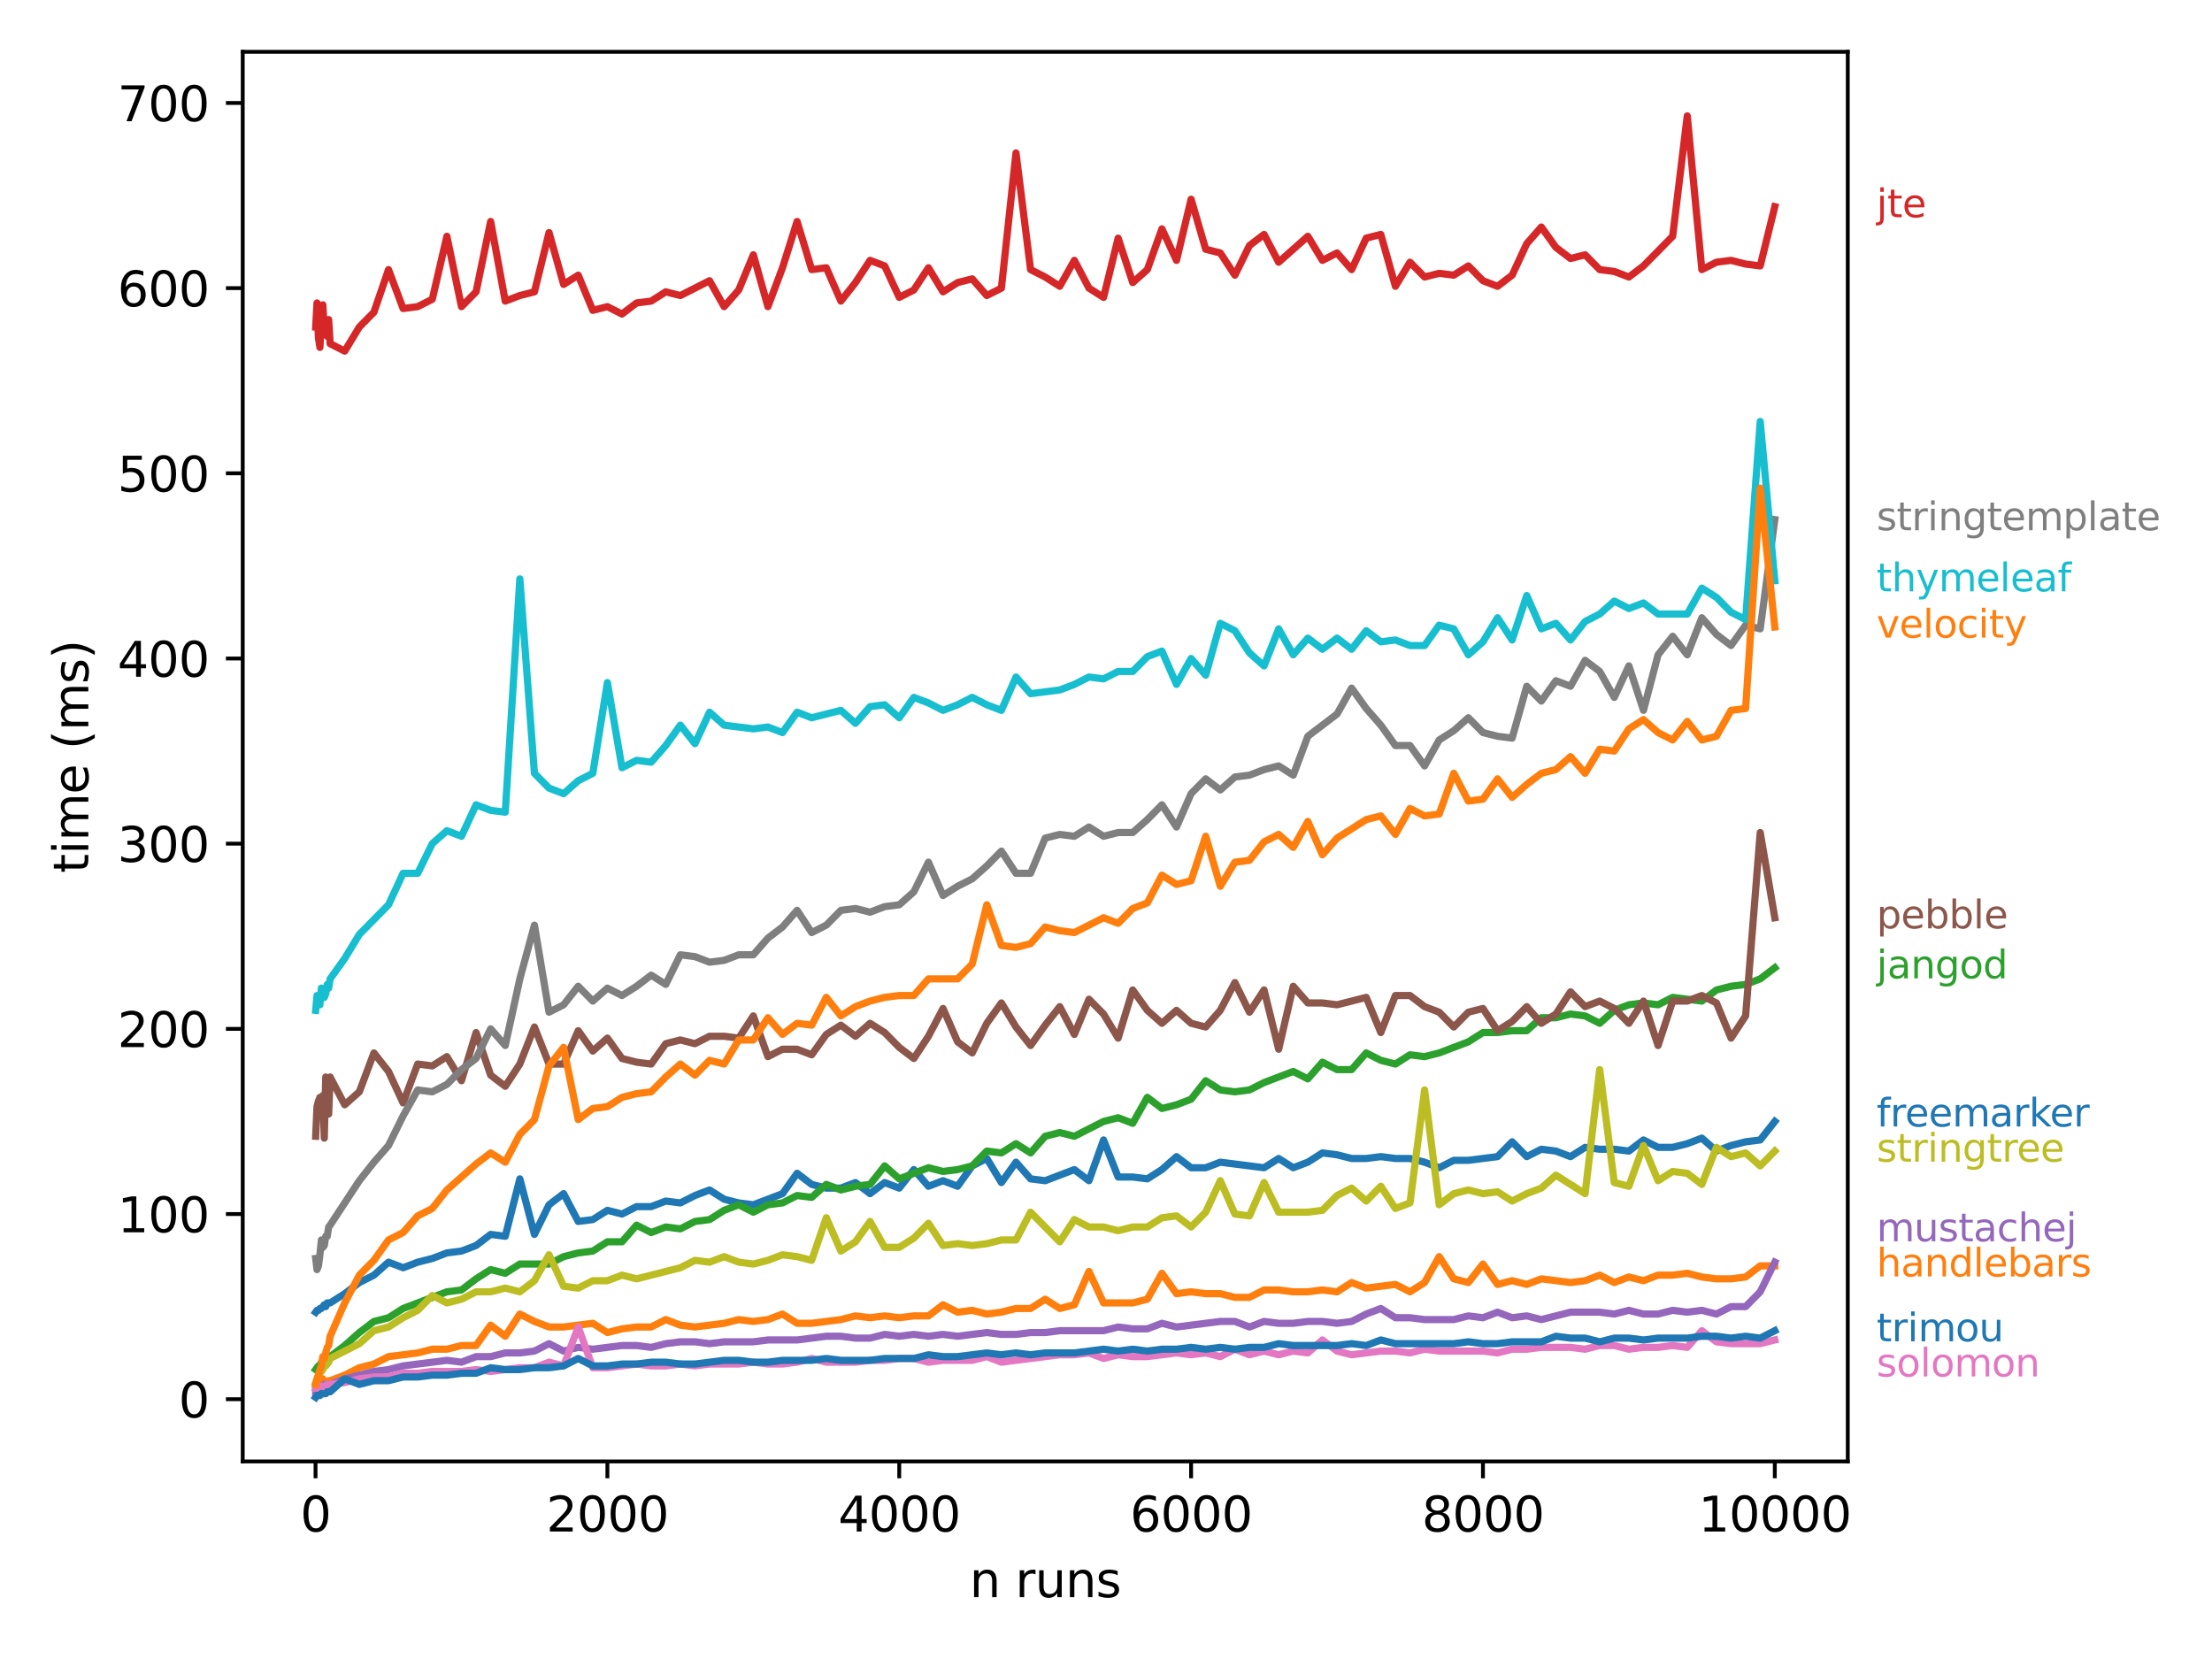 <?xml version="1.0" encoding="utf-8" standalone="no"?>
<!DOCTYPE svg PUBLIC "-//W3C//DTD SVG 1.1//EN"
  "http://www.w3.org/Graphics/SVG/1.1/DTD/svg11.dtd">
<svg xmlns:xlink="http://www.w3.org/1999/xlink" width="460.8pt" height="345.6pt" viewBox="0 0 460.8 345.6" xmlns="http://www.w3.org/2000/svg" version="1.1">
 <defs>
  <style type="text/css">*{stroke-linejoin: round; stroke-linecap: butt}</style>
 </defs>
 <g id="figure_1">
  <g id="patch_1">
   <path d="M 0 345.6 
L 460.8 345.6 
L 460.8 0 
L 0 0 
z
" style="fill: #ffffff"/>
  </g>
  <g id="axes_1">
   <g id="patch_2">
    <path d="M 50.566 304.444 
L 384.923 304.444 
L 384.923 10.8 
L 50.566 10.8 
z
" style="fill: #ffffff"/>
   </g>
   <g id="matplotlib.axis_1">
    <g id="xtick_1">
     <g id="line2d_1">
      <defs>
       <path id="m81aa9168d9" d="M 0 0 
L 0 3.5 
" style="stroke: #000000; stroke-width: 0.8"/>
      </defs>
      <g>
       <use xlink:href="#m81aa9168d9" x="65.733" y="304.444" style="stroke: #000000; stroke-width: 0.8"/>
      </g>
     </g>
     <g id="text_1">
      <!-- 0 -->
      <g transform="translate(62.552 319.042) scale(0.1 -0.1)">
       <defs>
        <path id="DejaVuSans-30" d="M 2034 4250 
Q 1547 4250 1301 3770 
Q 1056 3291 1056 2328 
Q 1056 1369 1301 889 
Q 1547 409 2034 409 
Q 2525 409 2770 889 
Q 3016 1369 3016 2328 
Q 3016 3291 2770 3770 
Q 2525 4250 2034 4250 
z
M 2034 4750 
Q 2819 4750 3233 4129 
Q 3647 3509 3647 2328 
Q 3647 1150 3233 529 
Q 2819 -91 2034 -91 
Q 1250 -91 836 529 
Q 422 1150 422 2328 
Q 422 3509 836 4129 
Q 1250 4750 2034 4750 
z
" transform="scale(0.016)"/>
       </defs>
       <use xlink:href="#DejaVuSans-30"/>
      </g>
     </g>
    </g>
    <g id="xtick_2">
     <g id="line2d_2">
      <g>
       <use xlink:href="#m81aa9168d9" x="126.532" y="304.444" style="stroke: #000000; stroke-width: 0.8"/>
      </g>
     </g>
     <g id="text_2">
      <!-- 2000 -->
      <g transform="translate(113.807 319.042) scale(0.1 -0.1)">
       <defs>
        <path id="DejaVuSans-32" d="M 1228 531 
L 3431 531 
L 3431 0 
L 469 0 
L 469 531 
Q 828 903 1448 1529 
Q 2069 2156 2228 2338 
Q 2531 2678 2651 2914 
Q 2772 3150 2772 3378 
Q 2772 3750 2511 3984 
Q 2250 4219 1831 4219 
Q 1534 4219 1204 4116 
Q 875 4013 500 3803 
L 500 4441 
Q 881 4594 1212 4672 
Q 1544 4750 1819 4750 
Q 2544 4750 2975 4387 
Q 3406 4025 3406 3419 
Q 3406 3131 3298 2873 
Q 3191 2616 2906 2266 
Q 2828 2175 2409 1742 
Q 1991 1309 1228 531 
z
" transform="scale(0.016)"/>
       </defs>
       <use xlink:href="#DejaVuSans-32"/>
       <use xlink:href="#DejaVuSans-30" transform="translate(63.623 0)"/>
       <use xlink:href="#DejaVuSans-30" transform="translate(127.246 0)"/>
       <use xlink:href="#DejaVuSans-30" transform="translate(190.869 0)"/>
      </g>
     </g>
    </g>
    <g id="xtick_3">
     <g id="line2d_3">
      <g>
       <use xlink:href="#m81aa9168d9" x="187.33" y="304.444" style="stroke: #000000; stroke-width: 0.8"/>
      </g>
     </g>
     <g id="text_3">
      <!-- 4000 -->
      <g transform="translate(174.605 319.042) scale(0.1 -0.1)">
       <defs>
        <path id="DejaVuSans-34" d="M 2419 4116 
L 825 1625 
L 2419 1625 
L 2419 4116 
z
M 2253 4666 
L 3047 4666 
L 3047 1625 
L 3713 1625 
L 3713 1100 
L 3047 1100 
L 3047 0 
L 2419 0 
L 2419 1100 
L 313 1100 
L 313 1709 
L 2253 4666 
z
" transform="scale(0.016)"/>
       </defs>
       <use xlink:href="#DejaVuSans-34"/>
       <use xlink:href="#DejaVuSans-30" transform="translate(63.623 0)"/>
       <use xlink:href="#DejaVuSans-30" transform="translate(127.246 0)"/>
       <use xlink:href="#DejaVuSans-30" transform="translate(190.869 0)"/>
      </g>
     </g>
    </g>
    <g id="xtick_4">
     <g id="line2d_4">
      <g>
       <use xlink:href="#m81aa9168d9" x="248.128" y="304.444" style="stroke: #000000; stroke-width: 0.8"/>
      </g>
     </g>
     <g id="text_4">
      <!-- 6000 -->
      <g transform="translate(235.403 319.042) scale(0.1 -0.1)">
       <defs>
        <path id="DejaVuSans-36" d="M 2113 2584 
Q 1688 2584 1439 2293 
Q 1191 2003 1191 1497 
Q 1191 994 1439 701 
Q 1688 409 2113 409 
Q 2538 409 2786 701 
Q 3034 994 3034 1497 
Q 3034 2003 2786 2293 
Q 2538 2584 2113 2584 
z
M 3366 4563 
L 3366 3988 
Q 3128 4100 2886 4159 
Q 2644 4219 2406 4219 
Q 1781 4219 1451 3797 
Q 1122 3375 1075 2522 
Q 1259 2794 1537 2939 
Q 1816 3084 2150 3084 
Q 2853 3084 3261 2657 
Q 3669 2231 3669 1497 
Q 3669 778 3244 343 
Q 2819 -91 2113 -91 
Q 1303 -91 875 529 
Q 447 1150 447 2328 
Q 447 3434 972 4092 
Q 1497 4750 2381 4750 
Q 2619 4750 2861 4703 
Q 3103 4656 3366 4563 
z
" transform="scale(0.016)"/>
       </defs>
       <use xlink:href="#DejaVuSans-36"/>
       <use xlink:href="#DejaVuSans-30" transform="translate(63.623 0)"/>
       <use xlink:href="#DejaVuSans-30" transform="translate(127.246 0)"/>
       <use xlink:href="#DejaVuSans-30" transform="translate(190.869 0)"/>
      </g>
     </g>
    </g>
    <g id="xtick_5">
     <g id="line2d_5">
      <g>
       <use xlink:href="#m81aa9168d9" x="308.926" y="304.444" style="stroke: #000000; stroke-width: 0.8"/>
      </g>
     </g>
     <g id="text_5">
      <!-- 8000 -->
      <g transform="translate(296.201 319.042) scale(0.1 -0.1)">
       <defs>
        <path id="DejaVuSans-38" d="M 2034 2216 
Q 1584 2216 1326 1975 
Q 1069 1734 1069 1313 
Q 1069 891 1326 650 
Q 1584 409 2034 409 
Q 2484 409 2743 651 
Q 3003 894 3003 1313 
Q 3003 1734 2745 1975 
Q 2488 2216 2034 2216 
z
M 1403 2484 
Q 997 2584 770 2862 
Q 544 3141 544 3541 
Q 544 4100 942 4425 
Q 1341 4750 2034 4750 
Q 2731 4750 3128 4425 
Q 3525 4100 3525 3541 
Q 3525 3141 3298 2862 
Q 3072 2584 2669 2484 
Q 3125 2378 3379 2068 
Q 3634 1759 3634 1313 
Q 3634 634 3220 271 
Q 2806 -91 2034 -91 
Q 1263 -91 848 271 
Q 434 634 434 1313 
Q 434 1759 690 2068 
Q 947 2378 1403 2484 
z
M 1172 3481 
Q 1172 3119 1398 2916 
Q 1625 2713 2034 2713 
Q 2441 2713 2670 2916 
Q 2900 3119 2900 3481 
Q 2900 3844 2670 4047 
Q 2441 4250 2034 4250 
Q 1625 4250 1398 4047 
Q 1172 3844 1172 3481 
z
" transform="scale(0.016)"/>
       </defs>
       <use xlink:href="#DejaVuSans-38"/>
       <use xlink:href="#DejaVuSans-30" transform="translate(63.623 0)"/>
       <use xlink:href="#DejaVuSans-30" transform="translate(127.246 0)"/>
       <use xlink:href="#DejaVuSans-30" transform="translate(190.869 0)"/>
      </g>
     </g>
    </g>
    <g id="xtick_6">
     <g id="line2d_6">
      <g>
       <use xlink:href="#m81aa9168d9" x="369.724" y="304.444" style="stroke: #000000; stroke-width: 0.8"/>
      </g>
     </g>
     <g id="text_6">
      <!-- 10000 -->
      <g transform="translate(353.818 319.042) scale(0.1 -0.1)">
       <defs>
        <path id="DejaVuSans-31" d="M 794 531 
L 1825 531 
L 1825 4091 
L 703 3866 
L 703 4441 
L 1819 4666 
L 2450 4666 
L 2450 531 
L 3481 531 
L 3481 0 
L 794 0 
L 794 531 
z
" transform="scale(0.016)"/>
       </defs>
       <use xlink:href="#DejaVuSans-31"/>
       <use xlink:href="#DejaVuSans-30" transform="translate(63.623 0)"/>
       <use xlink:href="#DejaVuSans-30" transform="translate(127.246 0)"/>
       <use xlink:href="#DejaVuSans-30" transform="translate(190.869 0)"/>
       <use xlink:href="#DejaVuSans-30" transform="translate(254.492 0)"/>
      </g>
     </g>
    </g>
    <g id="text_7">
     <!-- n runs -->
     <g transform="translate(201.989 332.72) scale(0.1 -0.1)">
      <defs>
       <path id="DejaVuSans-6e" d="M 3513 2113 
L 3513 0 
L 2938 0 
L 2938 2094 
Q 2938 2591 2744 2837 
Q 2550 3084 2163 3084 
Q 1697 3084 1428 2787 
Q 1159 2491 1159 1978 
L 1159 0 
L 581 0 
L 581 3500 
L 1159 3500 
L 1159 2956 
Q 1366 3272 1645 3428 
Q 1925 3584 2291 3584 
Q 2894 3584 3203 3211 
Q 3513 2838 3513 2113 
z
" transform="scale(0.016)"/>
       <path id="DejaVuSans-20" transform="scale(0.016)"/>
       <path id="DejaVuSans-72" d="M 2631 2963 
Q 2534 3019 2420 3045 
Q 2306 3072 2169 3072 
Q 1681 3072 1420 2755 
Q 1159 2438 1159 1844 
L 1159 0 
L 581 0 
L 581 3500 
L 1159 3500 
L 1159 2956 
Q 1341 3275 1631 3429 
Q 1922 3584 2338 3584 
Q 2397 3584 2469 3576 
Q 2541 3569 2628 3553 
L 2631 2963 
z
" transform="scale(0.016)"/>
       <path id="DejaVuSans-75" d="M 544 1381 
L 544 3500 
L 1119 3500 
L 1119 1403 
Q 1119 906 1312 657 
Q 1506 409 1894 409 
Q 2359 409 2629 706 
Q 2900 1003 2900 1516 
L 2900 3500 
L 3475 3500 
L 3475 0 
L 2900 0 
L 2900 538 
Q 2691 219 2414 64 
Q 2138 -91 1772 -91 
Q 1169 -91 856 284 
Q 544 659 544 1381 
z
M 1991 3584 
L 1991 3584 
z
" transform="scale(0.016)"/>
       <path id="DejaVuSans-73" d="M 2834 3397 
L 2834 2853 
Q 2591 2978 2328 3040 
Q 2066 3103 1784 3103 
Q 1356 3103 1142 2972 
Q 928 2841 928 2578 
Q 928 2378 1081 2264 
Q 1234 2150 1697 2047 
L 1894 2003 
Q 2506 1872 2764 1633 
Q 3022 1394 3022 966 
Q 3022 478 2636 193 
Q 2250 -91 1575 -91 
Q 1294 -91 989 -36 
Q 684 19 347 128 
L 347 722 
Q 666 556 975 473 
Q 1284 391 1588 391 
Q 1994 391 2212 530 
Q 2431 669 2431 922 
Q 2431 1156 2273 1281 
Q 2116 1406 1581 1522 
L 1381 1569 
Q 847 1681 609 1914 
Q 372 2147 372 2553 
Q 372 3047 722 3315 
Q 1072 3584 1716 3584 
Q 2034 3584 2315 3537 
Q 2597 3491 2834 3397 
z
" transform="scale(0.016)"/>
      </defs>
      <use xlink:href="#DejaVuSans-6e"/>
      <use xlink:href="#DejaVuSans-20" transform="translate(63.379 0)"/>
      <use xlink:href="#DejaVuSans-72" transform="translate(95.166 0)"/>
      <use xlink:href="#DejaVuSans-75" transform="translate(136.279 0)"/>
      <use xlink:href="#DejaVuSans-6e" transform="translate(199.658 0)"/>
      <use xlink:href="#DejaVuSans-73" transform="translate(263.037 0)"/>
     </g>
    </g>
   </g>
   <g id="matplotlib.axis_2">
    <g id="ytick_1">
     <g id="line2d_7">
      <defs>
       <path id="mf651d778ef" d="M 0 0 
L -3.5 0 
" style="stroke: #000000; stroke-width: 0.8"/>
      </defs>
      <g>
       <use xlink:href="#mf651d778ef" x="50.566" y="291.482" style="stroke: #000000; stroke-width: 0.8"/>
      </g>
     </g>
     <g id="text_8">
      <!-- 0 -->
      <g transform="translate(37.203 295.281) scale(0.1 -0.1)">
       <use xlink:href="#DejaVuSans-30"/>
      </g>
     </g>
    </g>
    <g id="ytick_2">
     <g id="line2d_8">
      <g>
       <use xlink:href="#mf651d778ef" x="50.566" y="252.906" style="stroke: #000000; stroke-width: 0.8"/>
      </g>
     </g>
     <g id="text_9">
      <!-- 100 -->
      <g transform="translate(24.478 256.705) scale(0.1 -0.1)">
       <use xlink:href="#DejaVuSans-31"/>
       <use xlink:href="#DejaVuSans-30" transform="translate(63.623 0)"/>
       <use xlink:href="#DejaVuSans-30" transform="translate(127.246 0)"/>
      </g>
     </g>
    </g>
    <g id="ytick_3">
     <g id="line2d_9">
      <g>
       <use xlink:href="#mf651d778ef" x="50.566" y="214.329" style="stroke: #000000; stroke-width: 0.8"/>
      </g>
     </g>
     <g id="text_10">
      <!-- 200 -->
      <g transform="translate(24.478 218.128) scale(0.1 -0.1)">
       <use xlink:href="#DejaVuSans-32"/>
       <use xlink:href="#DejaVuSans-30" transform="translate(63.623 0)"/>
       <use xlink:href="#DejaVuSans-30" transform="translate(127.246 0)"/>
      </g>
     </g>
    </g>
    <g id="ytick_4">
     <g id="line2d_10">
      <g>
       <use xlink:href="#mf651d778ef" x="50.566" y="175.753" style="stroke: #000000; stroke-width: 0.8"/>
      </g>
     </g>
     <g id="text_11">
      <!-- 300 -->
      <g transform="translate(24.478 179.552) scale(0.1 -0.1)">
       <defs>
        <path id="DejaVuSans-33" d="M 2597 2516 
Q 3050 2419 3304 2112 
Q 3559 1806 3559 1356 
Q 3559 666 3084 287 
Q 2609 -91 1734 -91 
Q 1441 -91 1130 -33 
Q 819 25 488 141 
L 488 750 
Q 750 597 1062 519 
Q 1375 441 1716 441 
Q 2309 441 2620 675 
Q 2931 909 2931 1356 
Q 2931 1769 2642 2001 
Q 2353 2234 1838 2234 
L 1294 2234 
L 1294 2753 
L 1863 2753 
Q 2328 2753 2575 2939 
Q 2822 3125 2822 3475 
Q 2822 3834 2567 4026 
Q 2313 4219 1838 4219 
Q 1578 4219 1281 4162 
Q 984 4106 628 3988 
L 628 4550 
Q 988 4650 1302 4700 
Q 1616 4750 1894 4750 
Q 2613 4750 3031 4423 
Q 3450 4097 3450 3541 
Q 3450 3153 3228 2886 
Q 3006 2619 2597 2516 
z
" transform="scale(0.016)"/>
       </defs>
       <use xlink:href="#DejaVuSans-33"/>
       <use xlink:href="#DejaVuSans-30" transform="translate(63.623 0)"/>
       <use xlink:href="#DejaVuSans-30" transform="translate(127.246 0)"/>
      </g>
     </g>
    </g>
    <g id="ytick_5">
     <g id="line2d_11">
      <g>
       <use xlink:href="#mf651d778ef" x="50.566" y="137.176" style="stroke: #000000; stroke-width: 0.8"/>
      </g>
     </g>
     <g id="text_12">
      <!-- 400 -->
      <g transform="translate(24.478 140.976) scale(0.1 -0.1)">
       <use xlink:href="#DejaVuSans-34"/>
       <use xlink:href="#DejaVuSans-30" transform="translate(63.623 0)"/>
       <use xlink:href="#DejaVuSans-30" transform="translate(127.246 0)"/>
      </g>
     </g>
    </g>
    <g id="ytick_6">
     <g id="line2d_12">
      <g>
       <use xlink:href="#mf651d778ef" x="50.566" y="98.6" style="stroke: #000000; stroke-width: 0.8"/>
      </g>
     </g>
     <g id="text_13">
      <!-- 500 -->
      <g transform="translate(24.478 102.399) scale(0.1 -0.1)">
       <defs>
        <path id="DejaVuSans-35" d="M 691 4666 
L 3169 4666 
L 3169 4134 
L 1269 4134 
L 1269 2991 
Q 1406 3038 1543 3061 
Q 1681 3084 1819 3084 
Q 2600 3084 3056 2656 
Q 3513 2228 3513 1497 
Q 3513 744 3044 326 
Q 2575 -91 1722 -91 
Q 1428 -91 1123 -41 
Q 819 9 494 109 
L 494 744 
Q 775 591 1075 516 
Q 1375 441 1709 441 
Q 2250 441 2565 725 
Q 2881 1009 2881 1497 
Q 2881 1984 2565 2268 
Q 2250 2553 1709 2553 
Q 1456 2553 1204 2497 
Q 953 2441 691 2322 
L 691 4666 
z
" transform="scale(0.016)"/>
       </defs>
       <use xlink:href="#DejaVuSans-35"/>
       <use xlink:href="#DejaVuSans-30" transform="translate(63.623 0)"/>
       <use xlink:href="#DejaVuSans-30" transform="translate(127.246 0)"/>
      </g>
     </g>
    </g>
    <g id="ytick_7">
     <g id="line2d_13">
      <g>
       <use xlink:href="#mf651d778ef" x="50.566" y="60.024" style="stroke: #000000; stroke-width: 0.8"/>
      </g>
     </g>
     <g id="text_14">
      <!-- 600 -->
      <g transform="translate(24.478 63.823) scale(0.1 -0.1)">
       <use xlink:href="#DejaVuSans-36"/>
       <use xlink:href="#DejaVuSans-30" transform="translate(63.623 0)"/>
       <use xlink:href="#DejaVuSans-30" transform="translate(127.246 0)"/>
      </g>
     </g>
    </g>
    <g id="ytick_8">
     <g id="line2d_14">
      <g>
       <use xlink:href="#mf651d778ef" x="50.566" y="21.447" style="stroke: #000000; stroke-width: 0.8"/>
      </g>
     </g>
     <g id="text_15">
      <!-- 700 -->
      <g transform="translate(24.478 25.246) scale(0.1 -0.1)">
       <defs>
        <path id="DejaVuSans-37" d="M 525 4666 
L 3525 4666 
L 3525 4397 
L 1831 0 
L 1172 0 
L 2766 4134 
L 525 4134 
L 525 4666 
z
" transform="scale(0.016)"/>
       </defs>
       <use xlink:href="#DejaVuSans-37"/>
       <use xlink:href="#DejaVuSans-30" transform="translate(63.623 0)"/>
       <use xlink:href="#DejaVuSans-30" transform="translate(127.246 0)"/>
      </g>
     </g>
    </g>
    <g id="text_16">
     <!-- time (ms) -->
     <g transform="translate(18.398 181.884) rotate(-90) scale(0.1 -0.1)">
      <defs>
       <path id="DejaVuSans-74" d="M 1172 4494 
L 1172 3500 
L 2356 3500 
L 2356 3053 
L 1172 3053 
L 1172 1153 
Q 1172 725 1289 603 
Q 1406 481 1766 481 
L 2356 481 
L 2356 0 
L 1766 0 
Q 1100 0 847 248 
Q 594 497 594 1153 
L 594 3053 
L 172 3053 
L 172 3500 
L 594 3500 
L 594 4494 
L 1172 4494 
z
" transform="scale(0.016)"/>
       <path id="DejaVuSans-69" d="M 603 3500 
L 1178 3500 
L 1178 0 
L 603 0 
L 603 3500 
z
M 603 4863 
L 1178 4863 
L 1178 4134 
L 603 4134 
L 603 4863 
z
" transform="scale(0.016)"/>
       <path id="DejaVuSans-6d" d="M 3328 2828 
Q 3544 3216 3844 3400 
Q 4144 3584 4550 3584 
Q 5097 3584 5394 3201 
Q 5691 2819 5691 2113 
L 5691 0 
L 5113 0 
L 5113 2094 
Q 5113 2597 4934 2840 
Q 4756 3084 4391 3084 
Q 3944 3084 3684 2787 
Q 3425 2491 3425 1978 
L 3425 0 
L 2847 0 
L 2847 2094 
Q 2847 2600 2669 2842 
Q 2491 3084 2119 3084 
Q 1678 3084 1418 2786 
Q 1159 2488 1159 1978 
L 1159 0 
L 581 0 
L 581 3500 
L 1159 3500 
L 1159 2956 
Q 1356 3278 1631 3431 
Q 1906 3584 2284 3584 
Q 2666 3584 2933 3390 
Q 3200 3197 3328 2828 
z
" transform="scale(0.016)"/>
       <path id="DejaVuSans-65" d="M 3597 1894 
L 3597 1613 
L 953 1613 
Q 991 1019 1311 708 
Q 1631 397 2203 397 
Q 2534 397 2845 478 
Q 3156 559 3463 722 
L 3463 178 
Q 3153 47 2828 -22 
Q 2503 -91 2169 -91 
Q 1331 -91 842 396 
Q 353 884 353 1716 
Q 353 2575 817 3079 
Q 1281 3584 2069 3584 
Q 2775 3584 3186 3129 
Q 3597 2675 3597 1894 
z
M 3022 2063 
Q 3016 2534 2758 2815 
Q 2500 3097 2075 3097 
Q 1594 3097 1305 2825 
Q 1016 2553 972 2059 
L 3022 2063 
z
" transform="scale(0.016)"/>
       <path id="DejaVuSans-28" d="M 1984 4856 
Q 1566 4138 1362 3434 
Q 1159 2731 1159 2009 
Q 1159 1288 1364 580 
Q 1569 -128 1984 -844 
L 1484 -844 
Q 1016 -109 783 600 
Q 550 1309 550 2009 
Q 550 2706 781 3412 
Q 1013 4119 1484 4856 
L 1984 4856 
z
" transform="scale(0.016)"/>
       <path id="DejaVuSans-29" d="M 513 4856 
L 1013 4856 
Q 1481 4119 1714 3412 
Q 1947 2706 1947 2009 
Q 1947 1309 1714 600 
Q 1481 -109 1013 -844 
L 513 -844 
Q 928 -128 1133 580 
Q 1338 1288 1338 2009 
Q 1338 2731 1133 3434 
Q 928 4138 513 4856 
z
" transform="scale(0.016)"/>
      </defs>
      <use xlink:href="#DejaVuSans-74"/>
      <use xlink:href="#DejaVuSans-69" transform="translate(39.209 0)"/>
      <use xlink:href="#DejaVuSans-6d" transform="translate(66.992 0)"/>
      <use xlink:href="#DejaVuSans-65" transform="translate(164.404 0)"/>
      <use xlink:href="#DejaVuSans-20" transform="translate(225.928 0)"/>
      <use xlink:href="#DejaVuSans-28" transform="translate(257.715 0)"/>
      <use xlink:href="#DejaVuSans-6d" transform="translate(296.729 0)"/>
      <use xlink:href="#DejaVuSans-73" transform="translate(394.141 0)"/>
      <use xlink:href="#DejaVuSans-29" transform="translate(446.24 0)"/>
     </g>
    </g>
   </g>
   <g id="line2d_15">
    <path d="M 65.764 273.351 
L 66.037 272.965 
L 66.341 272.965 
L 66.645 272.58 
L 66.949 272.58 
L 67.253 272.194 
L 67.557 271.808 
L 67.861 272.194 
L 68.165 271.422 
L 68.469 271.422 
L 68.773 271.422 
L 71.813 269.494 
L 74.853 267.179 
L 77.893 265.636 
L 80.933 262.936 
L 83.973 264.093 
L 87.013 262.936 
L 90.053 262.164 
L 93.092 261.007 
L 96.132 260.621 
L 99.172 259.464 
L 102.212 257.149 
L 105.252 257.535 
L 108.292 245.576 
L 111.332 257.149 
L 114.372 250.977 
L 117.412 248.662 
L 120.452 254.449 
L 123.492 254.063 
L 126.532 252.134 
L 129.571 252.906 
L 132.611 251.363 
L 135.651 251.363 
L 138.691 250.205 
L 141.731 250.591 
L 144.771 249.048 
L 147.811 247.891 
L 150.851 249.82 
L 153.891 250.591 
L 156.931 250.977 
L 159.971 249.82 
L 163.01 248.662 
L 166.05 244.419 
L 169.09 246.733 
L 172.13 247.505 
L 175.17 247.505 
L 178.21 246.348 
L 181.25 248.662 
L 184.29 246.348 
L 187.33 247.505 
L 190.37 243.647 
L 193.41 247.119 
L 196.449 245.962 
L 199.489 247.119 
L 202.529 242.876 
L 205.569 241.333 
L 208.609 246.348 
L 211.649 242.104 
L 214.689 245.576 
L 217.729 245.962 
L 220.769 244.805 
L 223.809 243.647 
L 226.849 245.962 
L 229.889 237.475 
L 232.928 245.19 
L 235.968 245.19 
L 239.008 245.576 
L 242.048 243.647 
L 245.088 240.947 
L 248.128 243.262 
L 251.168 243.262 
L 254.208 242.104 
L 257.248 242.49 
L 260.288 242.876 
L 263.328 243.262 
L 266.367 241.333 
L 269.407 243.262 
L 272.447 242.104 
L 275.487 240.175 
L 278.527 240.561 
L 281.567 241.333 
L 284.607 241.333 
L 287.647 240.947 
L 290.687 241.333 
L 293.727 241.333 
L 296.767 242.104 
L 299.806 243.262 
L 302.846 241.718 
L 305.886 241.718 
L 308.926 241.333 
L 311.966 240.947 
L 315.006 237.861 
L 318.046 240.947 
L 321.086 239.404 
L 324.126 239.79 
L 327.166 240.947 
L 330.206 239.018 
L 333.246 239.404 
L 336.285 239.404 
L 339.325 239.79 
L 342.365 237.475 
L 345.405 239.018 
L 348.445 239.018 
L 351.485 238.247 
L 354.525 237.089 
L 357.565 239.79 
L 360.605 238.632 
L 363.645 237.861 
L 366.685 237.475 
L 369.724 233.617 
" clip-path="url(#p2babde278b)" style="fill: none; stroke: #1f77b4; stroke-width: 1.5; stroke-linecap: square"/>
   </g>
   <g id="line2d_16">
    <path d="M 65.764 289.167 
L 66.037 288.01 
L 66.341 288.396 
L 66.645 288.396 
L 66.949 288.396 
L 67.253 287.239 
L 67.557 288.396 
L 67.861 288.01 
L 68.165 288.01 
L 68.469 287.624 
L 68.773 287.624 
L 71.813 286.467 
L 74.853 284.924 
L 77.893 284.153 
L 80.933 282.609 
L 83.973 282.224 
L 87.013 281.838 
L 90.053 281.066 
L 93.092 281.066 
L 96.132 280.295 
L 99.172 280.295 
L 102.212 276.052 
L 105.252 278.366 
L 108.292 273.737 
L 111.332 275.28 
L 114.372 276.437 
L 117.412 276.437 
L 120.452 276.052 
L 123.492 275.666 
L 126.532 277.595 
L 129.571 276.823 
L 132.611 276.437 
L 135.651 276.437 
L 138.691 274.894 
L 141.731 276.052 
L 144.771 276.437 
L 147.811 276.052 
L 150.851 275.666 
L 153.891 274.894 
L 156.931 275.28 
L 159.971 274.894 
L 163.01 273.737 
L 166.05 275.666 
L 169.09 275.666 
L 172.13 275.28 
L 175.17 274.894 
L 178.21 274.123 
L 181.25 274.508 
L 184.29 274.123 
L 187.33 274.508 
L 190.37 274.123 
L 193.41 274.123 
L 196.449 271.808 
L 199.489 273.351 
L 202.529 272.965 
L 205.569 273.737 
L 208.609 273.351 
L 211.649 272.58 
L 214.689 272.58 
L 217.729 270.651 
L 220.769 272.58 
L 223.809 271.808 
L 226.849 264.864 
L 229.889 271.422 
L 232.928 271.422 
L 235.968 271.422 
L 239.008 270.651 
L 242.048 265.25 
L 245.088 269.494 
L 248.128 269.108 
L 251.168 269.494 
L 254.208 269.494 
L 257.248 270.265 
L 260.288 270.265 
L 263.328 268.722 
L 266.367 268.722 
L 269.407 269.108 
L 272.447 269.108 
L 275.487 268.722 
L 278.527 269.108 
L 281.567 267.179 
L 284.607 268.336 
L 287.647 267.95 
L 290.687 267.565 
L 293.727 269.108 
L 296.767 267.179 
L 299.806 261.778 
L 302.846 266.407 
L 305.886 267.179 
L 308.926 263.321 
L 311.966 267.565 
L 315.006 266.793 
L 318.046 267.565 
L 321.086 266.407 
L 324.126 266.793 
L 327.166 267.179 
L 330.206 266.793 
L 333.246 265.636 
L 336.285 267.179 
L 339.325 266.022 
L 342.365 266.793 
L 345.405 265.636 
L 348.445 265.636 
L 351.485 265.25 
L 354.525 266.022 
L 357.565 266.407 
L 360.605 266.407 
L 363.645 266.022 
L 366.685 263.707 
L 369.724 263.707 
" clip-path="url(#p2babde278b)" style="fill: none; stroke: #ff7f0e; stroke-width: 1.5; stroke-linecap: square"/>
   </g>
   <g id="line2d_17">
    <path d="M 65.764 285.31 
L 66.037 284.924 
L 66.341 284.538 
L 66.645 284.538 
L 66.949 283.767 
L 67.253 283.767 
L 67.557 283.767 
L 67.861 283.381 
L 68.165 282.995 
L 68.469 282.609 
L 68.773 282.609 
L 71.813 280.295 
L 74.853 277.595 
L 77.893 275.28 
L 80.933 274.508 
L 83.973 272.58 
L 87.013 271.422 
L 90.053 270.265 
L 93.092 269.108 
L 96.132 268.722 
L 99.172 266.407 
L 102.212 264.479 
L 105.252 265.25 
L 108.292 263.321 
L 111.332 263.321 
L 114.372 263.321 
L 117.412 261.778 
L 120.452 261.007 
L 123.492 260.621 
L 126.532 258.692 
L 129.571 258.692 
L 132.611 255.22 
L 135.651 256.763 
L 138.691 255.606 
L 141.731 255.992 
L 144.771 254.449 
L 147.811 254.063 
L 150.851 252.134 
L 153.891 250.977 
L 156.931 252.52 
L 159.971 250.977 
L 163.01 250.591 
L 166.05 249.048 
L 169.09 249.434 
L 172.13 246.733 
L 175.17 247.891 
L 178.21 247.119 
L 181.25 246.733 
L 184.29 242.876 
L 187.33 245.576 
L 190.37 244.419 
L 193.41 243.262 
L 196.449 244.033 
L 199.489 243.647 
L 202.529 242.876 
L 205.569 239.79 
L 208.609 240.175 
L 211.649 238.247 
L 214.689 240.175 
L 217.729 236.704 
L 220.769 235.932 
L 223.809 236.704 
L 226.849 235.16 
L 229.889 233.617 
L 232.928 232.846 
L 235.968 234.003 
L 239.008 228.602 
L 242.048 230.917 
L 245.088 230.146 
L 248.128 228.988 
L 251.168 225.131 
L 254.208 227.059 
L 257.248 227.445 
L 260.288 227.059 
L 263.328 225.516 
L 266.367 224.359 
L 269.407 223.202 
L 272.447 224.745 
L 275.487 221.273 
L 278.527 222.816 
L 281.567 222.816 
L 284.607 219.344 
L 287.647 220.887 
L 290.687 221.659 
L 293.727 219.73 
L 296.767 220.116 
L 299.806 219.344 
L 302.846 218.187 
L 305.886 217.03 
L 308.926 215.101 
L 311.966 215.101 
L 315.006 214.715 
L 318.046 214.715 
L 321.086 212.015 
L 324.126 212.015 
L 327.166 211.243 
L 330.206 211.629 
L 333.246 213.172 
L 336.285 210.472 
L 339.325 209.314 
L 342.365 208.929 
L 345.405 209.314 
L 348.445 207.771 
L 351.485 208.157 
L 354.525 208.543 
L 357.565 206.228 
L 360.605 205.457 
L 363.645 205.071 
L 366.685 203.914 
L 369.724 201.599 
" clip-path="url(#p2babde278b)" style="fill: none; stroke: #2ca02c; stroke-width: 1.5; stroke-linecap: square"/>
   </g>
   <g id="line2d_18">
    <path d="M 65.764 68.125 
L 66.037 63.11 
L 66.341 70.439 
L 66.645 72.368 
L 66.949 66.582 
L 67.253 63.495 
L 67.557 68.896 
L 67.861 66.967 
L 68.165 70.053 
L 68.469 66.582 
L 68.773 71.596 
L 71.813 73.14 
L 74.853 68.125 
L 77.893 65.038 
L 80.933 56.166 
L 83.973 64.267 
L 87.013 63.881 
L 90.053 62.338 
L 93.092 49.222 
L 96.132 63.881 
L 99.172 60.795 
L 102.212 46.136 
L 105.252 62.724 
L 108.292 61.567 
L 111.332 60.795 
L 114.372 48.451 
L 117.412 59.252 
L 120.452 57.323 
L 123.492 64.653 
L 126.532 63.881 
L 129.571 65.424 
L 132.611 63.11 
L 135.651 62.724 
L 138.691 60.795 
L 141.731 61.567 
L 144.771 60.024 
L 147.811 58.48 
L 150.851 63.881 
L 153.891 60.409 
L 156.931 53.08 
L 159.971 63.881 
L 163.01 55.78 
L 166.05 46.136 
L 169.09 56.166 
L 172.13 55.78 
L 175.17 62.724 
L 178.21 58.866 
L 181.25 54.237 
L 184.29 55.394 
L 187.33 61.952 
L 190.37 60.409 
L 193.41 55.78 
L 196.449 60.795 
L 199.489 58.866 
L 202.529 58.095 
L 205.569 61.567 
L 208.609 60.024 
L 211.649 31.863 
L 214.689 56.166 
L 217.729 57.709 
L 220.769 59.638 
L 223.809 54.237 
L 226.849 60.024 
L 229.889 61.952 
L 232.928 49.608 
L 235.968 58.866 
L 239.008 56.166 
L 242.048 47.679 
L 245.088 54.237 
L 248.128 41.507 
L 251.168 51.922 
L 254.208 52.694 
L 257.248 57.323 
L 260.288 51.151 
L 263.328 48.836 
L 266.367 54.623 
L 269.407 51.922 
L 272.447 49.222 
L 275.487 54.237 
L 278.527 52.694 
L 281.567 56.166 
L 284.607 49.608 
L 287.647 48.836 
L 290.687 59.638 
L 293.727 54.623 
L 296.767 57.709 
L 299.806 56.937 
L 302.846 57.323 
L 305.886 55.394 
L 308.926 58.48 
L 311.966 59.638 
L 315.006 57.323 
L 318.046 50.765 
L 321.086 47.293 
L 324.126 51.537 
L 327.166 53.851 
L 330.206 53.08 
L 333.246 56.166 
L 336.285 56.552 
L 339.325 57.709 
L 342.365 55.394 
L 345.405 52.308 
L 348.445 49.222 
L 351.485 24.147 
L 354.525 56.166 
L 357.565 54.623 
L 360.605 54.237 
L 363.645 55.009 
L 366.685 55.394 
L 369.724 43.05 
" clip-path="url(#p2babde278b)" style="fill: none; stroke: #d62728; stroke-width: 1.5; stroke-linecap: square"/>
   </g>
   <g id="line2d_19">
    <path d="M 65.764 290.325 
L 66.037 290.325 
L 66.341 289.167 
L 66.645 289.167 
L 66.949 288.782 
L 67.253 288.782 
L 67.557 288.396 
L 67.861 288.396 
L 68.165 288.396 
L 68.469 288.782 
L 68.773 288.396 
L 71.813 287.239 
L 74.853 286.467 
L 77.893 285.696 
L 80.933 285.31 
L 83.973 284.538 
L 87.013 284.153 
L 90.053 283.767 
L 93.092 283.381 
L 96.132 283.767 
L 99.172 282.609 
L 102.212 282.609 
L 105.252 281.838 
L 108.292 281.838 
L 111.332 281.452 
L 114.372 279.909 
L 117.412 281.452 
L 120.452 280.681 
L 123.492 281.066 
L 126.532 280.681 
L 129.571 280.295 
L 132.611 280.295 
L 135.651 280.681 
L 138.691 279.909 
L 141.731 279.523 
L 144.771 279.523 
L 147.811 279.909 
L 150.851 279.523 
L 153.891 279.523 
L 156.931 279.523 
L 159.971 279.138 
L 163.01 279.138 
L 166.05 279.138 
L 169.09 278.752 
L 172.13 278.366 
L 175.17 278.366 
L 178.21 278.752 
L 181.25 278.752 
L 184.29 277.98 
L 187.33 278.366 
L 190.37 277.98 
L 193.41 278.366 
L 196.449 277.98 
L 199.489 278.366 
L 202.529 277.98 
L 205.569 277.595 
L 208.609 277.98 
L 211.649 277.98 
L 214.689 277.595 
L 217.729 277.595 
L 220.769 277.209 
L 223.809 277.209 
L 226.849 277.209 
L 229.889 277.209 
L 232.928 276.437 
L 235.968 276.823 
L 239.008 276.823 
L 242.048 275.666 
L 245.088 276.437 
L 248.128 276.052 
L 251.168 275.666 
L 254.208 275.28 
L 257.248 275.28 
L 260.288 276.437 
L 263.328 275.28 
L 266.367 275.666 
L 269.407 275.666 
L 272.447 275.28 
L 275.487 275.28 
L 278.527 275.666 
L 281.567 275.28 
L 284.607 273.737 
L 287.647 272.58 
L 290.687 274.508 
L 293.727 274.508 
L 296.767 274.894 
L 299.806 274.894 
L 302.846 274.894 
L 305.886 274.123 
L 308.926 274.508 
L 311.966 273.351 
L 315.006 274.508 
L 318.046 274.123 
L 321.086 274.894 
L 324.126 274.123 
L 327.166 273.351 
L 330.206 273.351 
L 333.246 273.351 
L 336.285 273.737 
L 339.325 272.965 
L 342.365 273.737 
L 345.405 273.737 
L 348.445 272.965 
L 351.485 273.351 
L 354.525 272.965 
L 357.565 273.737 
L 360.605 272.194 
L 363.645 272.194 
L 366.685 269.108 
L 369.724 262.936 
" clip-path="url(#p2babde278b)" style="fill: none; stroke: #9467bd; stroke-width: 1.5; stroke-linecap: square"/>
   </g>
   <g id="line2d_20">
    <path d="M 65.764 236.704 
L 66.037 230.531 
L 66.341 229.374 
L 66.645 228.602 
L 66.949 229.76 
L 67.253 228.217 
L 67.557 237.089 
L 67.861 224.359 
L 68.165 231.689 
L 68.469 232.074 
L 68.773 224.359 
L 71.813 230.146 
L 74.853 227.445 
L 77.893 219.344 
L 80.933 223.202 
L 83.973 229.76 
L 87.013 221.659 
L 90.053 222.045 
L 93.092 220.116 
L 96.132 225.131 
L 99.172 215.101 
L 102.212 223.973 
L 105.252 226.288 
L 108.292 221.659 
L 111.332 213.943 
L 114.372 221.659 
L 117.412 221.659 
L 120.452 214.715 
L 123.492 218.958 
L 126.532 216.258 
L 129.571 220.501 
L 132.611 221.273 
L 135.651 221.659 
L 138.691 217.415 
L 141.731 216.644 
L 144.771 217.415 
L 147.811 215.872 
L 150.851 215.872 
L 153.891 216.258 
L 156.931 211.629 
L 159.971 220.116 
L 163.01 218.573 
L 166.05 218.573 
L 169.09 219.73 
L 172.13 215.487 
L 175.17 213.558 
L 178.21 215.872 
L 181.25 213.172 
L 184.29 215.101 
L 187.33 218.187 
L 190.37 220.501 
L 193.41 215.872 
L 196.449 210.086 
L 199.489 217.03 
L 202.529 219.344 
L 205.569 213.172 
L 208.609 208.929 
L 211.649 213.943 
L 214.689 217.801 
L 217.729 213.558 
L 220.769 209.7 
L 223.809 215.487 
L 226.849 208.157 
L 229.889 211.243 
L 232.928 216.258 
L 235.968 206.228 
L 239.008 210.472 
L 242.048 213.172 
L 245.088 210.472 
L 248.128 213.172 
L 251.168 213.943 
L 254.208 210.472 
L 257.248 204.685 
L 260.288 210.857 
L 263.328 206.228 
L 266.367 218.573 
L 269.407 205.457 
L 272.447 208.929 
L 275.487 208.929 
L 278.527 209.314 
L 281.567 208.543 
L 284.607 207.771 
L 287.647 215.101 
L 290.687 207.385 
L 293.727 207.385 
L 296.767 209.7 
L 299.806 210.857 
L 302.846 213.943 
L 305.886 210.857 
L 308.926 210.086 
L 311.966 214.715 
L 315.006 212.786 
L 318.046 209.7 
L 321.086 213.172 
L 324.126 211.243 
L 327.166 206.614 
L 330.206 209.7 
L 333.246 208.543 
L 336.285 210.086 
L 339.325 213.172 
L 342.365 208.543 
L 345.405 217.801 
L 348.445 208.543 
L 351.485 208.543 
L 354.525 207.385 
L 357.565 208.929 
L 360.605 216.258 
L 363.645 211.629 
L 366.685 173.438 
L 369.724 191.183 
" clip-path="url(#p2babde278b)" style="fill: none; stroke: #8c564b; stroke-width: 1.5; stroke-linecap: square"/>
   </g>
   <g id="line2d_21">
    <path d="M 65.764 289.167 
L 66.037 289.167 
L 66.341 288.782 
L 66.645 288.782 
L 66.949 288.782 
L 67.253 288.782 
L 67.557 288.782 
L 67.861 288.782 
L 68.165 288.396 
L 68.469 288.396 
L 68.773 288.396 
L 71.813 288.01 
L 74.853 287.239 
L 77.893 286.853 
L 80.933 286.853 
L 83.973 286.081 
L 87.013 286.081 
L 90.053 285.696 
L 93.092 285.696 
L 96.132 285.696 
L 99.172 285.31 
L 102.212 285.696 
L 105.252 285.31 
L 108.292 284.924 
L 111.332 284.924 
L 114.372 283.767 
L 117.412 284.538 
L 120.452 276.437 
L 123.492 284.924 
L 126.532 284.924 
L 129.571 284.538 
L 132.611 284.153 
L 135.651 284.538 
L 138.691 284.538 
L 141.731 284.153 
L 144.771 284.538 
L 147.811 284.153 
L 150.851 284.153 
L 153.891 284.153 
L 156.931 283.767 
L 159.971 284.153 
L 163.01 284.153 
L 166.05 283.767 
L 169.09 282.995 
L 172.13 283.767 
L 175.17 283.767 
L 178.21 283.767 
L 181.25 283.381 
L 184.29 283.381 
L 187.33 282.995 
L 190.37 282.995 
L 193.41 283.767 
L 196.449 283.381 
L 199.489 283.381 
L 202.529 283.381 
L 205.569 282.609 
L 208.609 283.767 
L 211.649 283.381 
L 214.689 282.995 
L 217.729 282.609 
L 220.769 282.224 
L 223.809 282.224 
L 226.849 281.838 
L 229.889 282.995 
L 232.928 282.224 
L 235.968 282.609 
L 239.008 282.609 
L 242.048 282.224 
L 245.088 281.838 
L 248.128 282.224 
L 251.168 281.838 
L 254.208 282.609 
L 257.248 281.066 
L 260.288 282.224 
L 263.328 281.452 
L 266.367 282.224 
L 269.407 281.452 
L 272.447 281.838 
L 275.487 279.138 
L 278.527 281.452 
L 281.567 282.224 
L 284.607 281.838 
L 287.647 281.452 
L 290.687 281.452 
L 293.727 281.838 
L 296.767 281.066 
L 299.806 281.452 
L 302.846 281.452 
L 305.886 281.452 
L 308.926 281.452 
L 311.966 281.838 
L 315.006 281.066 
L 318.046 281.066 
L 321.086 280.681 
L 324.126 280.681 
L 327.166 280.681 
L 330.206 281.066 
L 333.246 280.295 
L 336.285 280.295 
L 339.325 281.066 
L 342.365 280.681 
L 345.405 280.681 
L 348.445 280.295 
L 351.485 280.681 
L 354.525 277.209 
L 357.565 279.523 
L 360.605 279.909 
L 363.645 279.909 
L 366.685 279.909 
L 369.724 279.138 
" clip-path="url(#p2babde278b)" style="fill: none; stroke: #e377c2; stroke-width: 1.5; stroke-linecap: square"/>
   </g>
   <g id="line2d_22">
    <path d="M 65.764 262.164 
L 66.037 264.479 
L 66.341 263.707 
L 66.645 261.392 
L 66.949 258.306 
L 67.253 259.849 
L 67.557 259.464 
L 67.861 257.535 
L 68.165 257.535 
L 68.469 255.606 
L 68.773 255.22 
L 71.813 250.591 
L 74.853 245.962 
L 77.893 242.104 
L 80.933 238.632 
L 83.973 232.46 
L 87.013 227.059 
L 90.053 227.445 
L 93.092 225.902 
L 96.132 222.816 
L 99.172 220.501 
L 102.212 214.329 
L 105.252 217.801 
L 108.292 203.914 
L 111.332 192.726 
L 114.372 210.857 
L 117.412 209.314 
L 120.452 205.457 
L 123.492 208.543 
L 126.532 205.842 
L 129.571 207.385 
L 132.611 205.457 
L 135.651 203.142 
L 138.691 205.071 
L 141.731 198.899 
L 144.771 199.284 
L 147.811 200.442 
L 150.851 200.056 
L 153.891 198.899 
L 156.931 198.899 
L 159.971 195.427 
L 163.01 193.112 
L 166.05 189.64 
L 169.09 194.269 
L 172.13 192.726 
L 175.17 189.64 
L 178.21 189.255 
L 181.25 190.026 
L 184.29 188.869 
L 187.33 188.483 
L 190.37 185.783 
L 193.41 179.61 
L 196.449 186.554 
L 199.489 184.625 
L 202.529 183.082 
L 205.569 180.382 
L 208.609 177.296 
L 211.649 181.925 
L 214.689 181.925 
L 217.729 174.596 
L 220.769 173.824 
L 223.809 174.21 
L 226.849 172.281 
L 229.889 174.21 
L 232.928 173.438 
L 235.968 173.438 
L 239.008 170.738 
L 242.048 167.652 
L 245.088 172.281 
L 248.128 165.337 
L 251.168 162.251 
L 254.208 164.566 
L 257.248 161.865 
L 260.288 161.48 
L 263.328 160.322 
L 266.367 159.551 
L 269.407 161.48 
L 272.447 153.378 
L 275.487 151.064 
L 278.527 148.749 
L 281.567 143.349 
L 284.607 147.592 
L 287.647 151.064 
L 290.687 155.307 
L 293.727 155.307 
L 296.767 159.551 
L 299.806 154.15 
L 302.846 152.221 
L 305.886 149.521 
L 308.926 152.607 
L 311.966 153.378 
L 315.006 153.764 
L 318.046 142.963 
L 321.086 146.049 
L 324.126 141.806 
L 327.166 142.963 
L 330.206 137.562 
L 333.246 139.877 
L 336.285 145.277 
L 339.325 138.719 
L 342.365 147.978 
L 345.405 136.405 
L 348.445 132.547 
L 351.485 136.405 
L 354.525 128.69 
L 357.565 132.161 
L 360.605 134.476 
L 363.645 130.233 
L 366.685 131.004 
L 369.724 108.244 
" clip-path="url(#p2babde278b)" style="fill: none; stroke: #7f7f7f; stroke-width: 1.5; stroke-linecap: square"/>
   </g>
   <g id="line2d_23">
    <path d="M 65.764 288.01 
L 66.037 287.239 
L 66.341 286.467 
L 66.645 286.081 
L 66.949 285.696 
L 67.253 285.31 
L 67.557 284.538 
L 67.861 284.538 
L 68.165 284.153 
L 68.469 283.767 
L 68.773 282.995 
L 71.813 281.452 
L 74.853 279.909 
L 77.893 277.209 
L 80.933 276.437 
L 83.973 274.508 
L 87.013 272.965 
L 90.053 269.879 
L 93.092 271.422 
L 96.132 270.651 
L 99.172 269.108 
L 102.212 269.108 
L 105.252 268.336 
L 108.292 269.108 
L 111.332 266.793 
L 114.372 261.392 
L 117.412 267.95 
L 120.452 268.336 
L 123.492 266.793 
L 126.532 266.793 
L 129.571 265.636 
L 132.611 266.407 
L 135.651 265.636 
L 138.691 264.864 
L 141.731 264.093 
L 144.771 262.55 
L 147.811 262.936 
L 150.851 261.778 
L 153.891 262.936 
L 156.931 263.321 
L 159.971 262.55 
L 163.01 261.392 
L 166.05 261.778 
L 169.09 262.55 
L 172.13 253.677 
L 175.17 260.621 
L 178.21 258.692 
L 181.25 254.449 
L 184.29 259.849 
L 187.33 259.849 
L 190.37 257.921 
L 193.41 254.834 
L 196.449 259.464 
L 199.489 259.078 
L 202.529 259.464 
L 205.569 259.078 
L 208.609 258.306 
L 211.649 258.306 
L 214.689 252.52 
L 217.729 255.606 
L 220.769 258.692 
L 223.809 254.063 
L 226.849 255.606 
L 229.889 255.606 
L 232.928 256.378 
L 235.968 255.606 
L 239.008 255.606 
L 242.048 253.677 
L 245.088 253.291 
L 248.128 255.606 
L 251.168 252.52 
L 254.208 245.962 
L 257.248 252.906 
L 260.288 253.291 
L 263.328 246.348 
L 266.367 252.52 
L 269.407 252.52 
L 272.447 252.52 
L 275.487 252.134 
L 278.527 249.048 
L 281.567 247.505 
L 284.607 250.205 
L 287.647 247.119 
L 290.687 251.748 
L 293.727 250.591 
L 296.767 227.059 
L 299.806 250.977 
L 302.846 248.662 
L 305.886 247.891 
L 308.926 248.662 
L 311.966 248.276 
L 315.006 250.205 
L 318.046 248.662 
L 321.086 247.505 
L 324.126 244.805 
L 327.166 246.733 
L 330.206 248.662 
L 333.246 222.816 
L 336.285 246.348 
L 339.325 247.119 
L 342.365 238.632 
L 345.405 245.962 
L 348.445 244.033 
L 351.485 244.419 
L 354.525 246.733 
L 357.565 239.018 
L 360.605 240.947 
L 363.645 240.175 
L 366.685 242.876 
L 369.724 239.79 
" clip-path="url(#p2babde278b)" style="fill: none; stroke: #bcbd22; stroke-width: 1.5; stroke-linecap: square"/>
   </g>
   <g id="line2d_24">
    <path d="M 65.764 210.472 
L 66.037 207.385 
L 66.341 207.385 
L 66.645 209.314 
L 66.949 205.842 
L 67.253 206.614 
L 67.557 207.771 
L 67.861 207 
L 68.165 205.071 
L 68.469 205.842 
L 68.773 203.914 
L 71.813 199.67 
L 74.853 194.655 
L 77.893 191.569 
L 80.933 188.483 
L 83.973 181.925 
L 87.013 181.925 
L 90.053 175.753 
L 93.092 173.052 
L 96.132 174.21 
L 99.172 167.652 
L 102.212 168.809 
L 105.252 169.195 
L 108.292 120.589 
L 111.332 161.094 
L 114.372 164.18 
L 117.412 165.337 
L 120.452 162.637 
L 123.492 161.094 
L 126.532 142.191 
L 129.571 159.936 
L 132.611 158.393 
L 135.651 158.779 
L 138.691 155.307 
L 141.731 151.064 
L 144.771 154.922 
L 147.811 148.364 
L 150.851 151.064 
L 153.891 151.45 
L 156.931 151.835 
L 159.971 151.45 
L 163.01 152.607 
L 166.05 148.364 
L 169.09 149.521 
L 172.13 148.749 
L 175.17 147.978 
L 178.21 150.678 
L 181.25 147.206 
L 184.29 146.82 
L 187.33 149.521 
L 190.37 145.277 
L 193.41 146.435 
L 196.449 147.978 
L 199.489 146.82 
L 202.529 145.277 
L 205.569 146.82 
L 208.609 147.978 
L 211.649 141.034 
L 214.689 144.506 
L 217.729 144.12 
L 220.769 143.734 
L 223.809 142.577 
L 226.849 141.034 
L 229.889 141.42 
L 232.928 139.877 
L 235.968 139.877 
L 239.008 136.791 
L 242.048 135.633 
L 245.088 142.577 
L 248.128 137.176 
L 251.168 140.648 
L 254.208 129.847 
L 257.248 131.39 
L 260.288 136.019 
L 263.328 138.719 
L 266.367 131.004 
L 269.407 136.405 
L 272.447 132.933 
L 275.487 135.248 
L 278.527 132.933 
L 281.567 135.248 
L 284.607 131.39 
L 287.647 133.704 
L 290.687 133.319 
L 293.727 134.476 
L 296.767 134.476 
L 299.806 130.233 
L 302.846 131.004 
L 305.886 136.405 
L 308.926 133.704 
L 311.966 128.69 
L 315.006 133.319 
L 318.046 124.06 
L 321.086 131.004 
L 324.126 129.847 
L 327.166 133.319 
L 330.206 129.461 
L 333.246 127.918 
L 336.285 125.218 
L 339.325 126.761 
L 342.365 125.603 
L 345.405 127.918 
L 348.445 127.918 
L 351.485 127.918 
L 354.525 122.517 
L 357.565 124.446 
L 360.605 127.532 
L 363.645 129.075 
L 366.685 87.799 
L 369.724 120.974 
" clip-path="url(#p2babde278b)" style="fill: none; stroke: #17becf; stroke-width: 1.5; stroke-linecap: square"/>
   </g>
   <g id="line2d_25">
    <path d="M 65.764 291.096 
L 66.037 290.711 
L 66.341 290.711 
L 66.645 290.711 
L 66.949 290.325 
L 67.253 290.325 
L 67.557 290.325 
L 67.861 290.325 
L 68.165 289.939 
L 68.469 289.939 
L 68.773 289.939 
L 71.813 287.239 
L 74.853 288.396 
L 77.893 287.624 
L 80.933 287.624 
L 83.973 286.853 
L 87.013 286.853 
L 90.053 286.467 
L 93.092 286.467 
L 96.132 286.081 
L 99.172 286.081 
L 102.212 284.924 
L 105.252 285.31 
L 108.292 285.31 
L 111.332 284.924 
L 114.372 284.924 
L 117.412 284.538 
L 120.452 282.995 
L 123.492 284.538 
L 126.532 284.538 
L 129.571 284.153 
L 132.611 284.153 
L 135.651 283.767 
L 138.691 283.767 
L 141.731 284.153 
L 144.771 284.153 
L 147.811 283.767 
L 150.851 283.381 
L 153.891 283.381 
L 156.931 283.767 
L 159.971 283.767 
L 163.01 283.381 
L 166.05 283.381 
L 169.09 283.381 
L 172.13 282.995 
L 175.17 283.381 
L 178.21 283.381 
L 181.25 283.381 
L 184.29 282.995 
L 187.33 282.995 
L 190.37 282.995 
L 193.41 282.224 
L 196.449 282.609 
L 199.489 282.609 
L 202.529 282.224 
L 205.569 281.838 
L 208.609 282.224 
L 211.649 281.838 
L 214.689 282.224 
L 217.729 281.838 
L 220.769 281.838 
L 223.809 281.838 
L 226.849 281.452 
L 229.889 281.066 
L 232.928 281.452 
L 235.968 281.066 
L 239.008 281.452 
L 242.048 281.066 
L 245.088 281.066 
L 248.128 280.681 
L 251.168 281.066 
L 254.208 280.681 
L 257.248 281.066 
L 260.288 280.681 
L 263.328 280.681 
L 266.367 279.909 
L 269.407 280.295 
L 272.447 280.295 
L 275.487 280.295 
L 278.527 280.295 
L 281.567 279.909 
L 284.607 280.295 
L 287.647 279.138 
L 290.687 279.909 
L 293.727 279.909 
L 296.767 279.909 
L 299.806 279.909 
L 302.846 279.909 
L 305.886 279.523 
L 308.926 279.909 
L 311.966 279.909 
L 315.006 279.523 
L 318.046 279.523 
L 321.086 279.523 
L 324.126 278.366 
L 327.166 278.752 
L 330.206 278.752 
L 333.246 279.523 
L 336.285 278.752 
L 339.325 278.752 
L 342.365 279.138 
L 345.405 278.752 
L 348.445 278.752 
L 351.485 278.752 
L 354.525 278.366 
L 357.565 278.366 
L 360.605 278.752 
L 363.645 278.366 
L 366.685 278.752 
L 369.724 277.209 
" clip-path="url(#p2babde278b)" style="fill: none; stroke: #1f77b4; stroke-width: 1.5; stroke-linecap: square"/>
   </g>
   <g id="line2d_26">
    <path d="M 65.764 288.396 
L 66.037 287.239 
L 66.341 286.467 
L 66.645 285.31 
L 66.949 284.538 
L 67.253 282.609 
L 67.557 282.995 
L 67.861 281.838 
L 68.165 280.681 
L 68.469 280.295 
L 68.773 278.366 
L 71.813 271.422 
L 74.853 265.636 
L 77.893 262.55 
L 80.933 258.306 
L 83.973 256.763 
L 87.013 253.291 
L 90.053 251.748 
L 93.092 247.891 
L 96.132 245.19 
L 99.172 242.49 
L 102.212 240.175 
L 105.252 242.104 
L 108.292 236.318 
L 111.332 233.232 
L 114.372 222.045 
L 117.412 218.187 
L 120.452 233.232 
L 123.492 230.917 
L 126.532 230.531 
L 129.571 228.602 
L 132.611 227.831 
L 135.651 227.445 
L 138.691 224.359 
L 141.731 221.659 
L 144.771 223.973 
L 147.811 220.887 
L 150.851 221.659 
L 153.891 216.644 
L 156.931 216.644 
L 159.971 212.015 
L 163.01 215.487 
L 166.05 213.172 
L 169.09 213.558 
L 172.13 207.771 
L 175.17 211.629 
L 178.21 209.7 
L 181.25 208.543 
L 184.29 207.771 
L 187.33 207.385 
L 190.37 207.385 
L 193.41 203.914 
L 196.449 203.914 
L 199.489 203.914 
L 202.529 200.827 
L 205.569 188.483 
L 208.609 196.97 
L 211.649 197.356 
L 214.689 196.584 
L 217.729 193.112 
L 220.769 193.884 
L 223.809 194.269 
L 226.849 192.726 
L 229.889 191.183 
L 232.928 192.341 
L 235.968 189.255 
L 239.008 188.097 
L 242.048 182.311 
L 245.088 184.24 
L 248.128 183.468 
L 251.168 174.21 
L 254.208 184.625 
L 257.248 179.61 
L 260.288 179.225 
L 263.328 175.367 
L 266.367 173.824 
L 269.407 176.524 
L 272.447 171.124 
L 275.487 178.067 
L 278.527 174.596 
L 281.567 172.667 
L 284.607 170.738 
L 287.647 169.966 
L 290.687 173.824 
L 293.727 168.423 
L 296.767 169.966 
L 299.806 169.581 
L 302.846 161.094 
L 305.886 166.88 
L 308.926 166.494 
L 311.966 162.251 
L 315.006 166.109 
L 318.046 163.408 
L 321.086 161.094 
L 324.126 160.322 
L 327.166 157.622 
L 330.206 161.094 
L 333.246 156.079 
L 336.285 156.465 
L 339.325 151.835 
L 342.365 149.907 
L 345.405 152.607 
L 348.445 154.15 
L 351.485 150.292 
L 354.525 154.15 
L 357.565 153.378 
L 360.605 147.978 
L 363.645 147.592 
L 366.685 101.686 
L 369.724 130.618 
" clip-path="url(#p2babde278b)" style="fill: none; stroke: #ff7f0e; stroke-width: 1.5; stroke-linecap: square"/>
   </g>
   <g id="patch_3">
    <path d="M 50.566 304.444 
L 50.566 10.8 
" style="fill: none; stroke: #000000; stroke-width: 0.8; stroke-linejoin: miter; stroke-linecap: square"/>
   </g>
   <g id="patch_4">
    <path d="M 384.923 304.444 
L 384.923 10.8 
" style="fill: none; stroke: #000000; stroke-width: 0.8; stroke-linejoin: miter; stroke-linecap: square"/>
   </g>
   <g id="patch_5">
    <path d="M 50.566 304.444 
L 384.923 304.444 
" style="fill: none; stroke: #000000; stroke-width: 0.8; stroke-linejoin: miter; stroke-linecap: square"/>
   </g>
   <g id="patch_6">
    <path d="M 50.566 10.8 
L 384.923 10.8 
" style="fill: none; stroke: #000000; stroke-width: 0.8; stroke-linejoin: miter; stroke-linecap: square"/>
   </g>
   <g id="text_17">
    <!-- solomon -->
    <g style="fill: #e377c2" transform="translate(390.923 286.746) scale(0.08 -0.08)">
     <defs>
      <path id="DejaVuSans-6f" d="M 1959 3097 
Q 1497 3097 1228 2736 
Q 959 2375 959 1747 
Q 959 1119 1226 758 
Q 1494 397 1959 397 
Q 2419 397 2687 759 
Q 2956 1122 2956 1747 
Q 2956 2369 2687 2733 
Q 2419 3097 1959 3097 
z
M 1959 3584 
Q 2709 3584 3137 3096 
Q 3566 2609 3566 1747 
Q 3566 888 3137 398 
Q 2709 -91 1959 -91 
Q 1206 -91 779 398 
Q 353 888 353 1747 
Q 353 2609 779 3096 
Q 1206 3584 1959 3584 
z
" transform="scale(0.016)"/>
      <path id="DejaVuSans-6c" d="M 603 4863 
L 1178 4863 
L 1178 0 
L 603 0 
L 603 4863 
z
" transform="scale(0.016)"/>
     </defs>
     <use xlink:href="#DejaVuSans-73"/>
     <use xlink:href="#DejaVuSans-6f" transform="translate(52.1 0)"/>
     <use xlink:href="#DejaVuSans-6c" transform="translate(113.281 0)"/>
     <use xlink:href="#DejaVuSans-6f" transform="translate(141.064 0)"/>
     <use xlink:href="#DejaVuSans-6d" transform="translate(202.246 0)"/>
     <use xlink:href="#DejaVuSans-6f" transform="translate(299.658 0)"/>
     <use xlink:href="#DejaVuSans-6e" transform="translate(360.84 0)"/>
    </g>
   </g>
   <g id="text_18">
    <!-- trimou -->
    <g style="fill: #1f77b4" transform="translate(390.923 279.416) scale(0.08 -0.08)">
     <use xlink:href="#DejaVuSans-74"/>
     <use xlink:href="#DejaVuSans-72" transform="translate(39.209 0)"/>
     <use xlink:href="#DejaVuSans-69" transform="translate(80.322 0)"/>
     <use xlink:href="#DejaVuSans-6d" transform="translate(108.105 0)"/>
     <use xlink:href="#DejaVuSans-6f" transform="translate(205.518 0)"/>
     <use xlink:href="#DejaVuSans-75" transform="translate(266.699 0)"/>
    </g>
   </g>
   <g id="text_19">
    <!-- handlebars -->
    <g style="fill: #ff7f0e" transform="translate(390.923 265.915) scale(0.08 -0.08)">
     <defs>
      <path id="DejaVuSans-68" d="M 3513 2113 
L 3513 0 
L 2938 0 
L 2938 2094 
Q 2938 2591 2744 2837 
Q 2550 3084 2163 3084 
Q 1697 3084 1428 2787 
Q 1159 2491 1159 1978 
L 1159 0 
L 581 0 
L 581 4863 
L 1159 4863 
L 1159 2956 
Q 1366 3272 1645 3428 
Q 1925 3584 2291 3584 
Q 2894 3584 3203 3211 
Q 3513 2838 3513 2113 
z
" transform="scale(0.016)"/>
      <path id="DejaVuSans-61" d="M 2194 1759 
Q 1497 1759 1228 1600 
Q 959 1441 959 1056 
Q 959 750 1161 570 
Q 1363 391 1709 391 
Q 2188 391 2477 730 
Q 2766 1069 2766 1631 
L 2766 1759 
L 2194 1759 
z
M 3341 1997 
L 3341 0 
L 2766 0 
L 2766 531 
Q 2569 213 2275 61 
Q 1981 -91 1556 -91 
Q 1019 -91 701 211 
Q 384 513 384 1019 
Q 384 1609 779 1909 
Q 1175 2209 1959 2209 
L 2766 2209 
L 2766 2266 
Q 2766 2663 2505 2880 
Q 2244 3097 1772 3097 
Q 1472 3097 1187 3025 
Q 903 2953 641 2809 
L 641 3341 
Q 956 3463 1253 3523 
Q 1550 3584 1831 3584 
Q 2591 3584 2966 3190 
Q 3341 2797 3341 1997 
z
" transform="scale(0.016)"/>
      <path id="DejaVuSans-64" d="M 2906 2969 
L 2906 4863 
L 3481 4863 
L 3481 0 
L 2906 0 
L 2906 525 
Q 2725 213 2448 61 
Q 2172 -91 1784 -91 
Q 1150 -91 751 415 
Q 353 922 353 1747 
Q 353 2572 751 3078 
Q 1150 3584 1784 3584 
Q 2172 3584 2448 3432 
Q 2725 3281 2906 2969 
z
M 947 1747 
Q 947 1113 1208 752 
Q 1469 391 1925 391 
Q 2381 391 2643 752 
Q 2906 1113 2906 1747 
Q 2906 2381 2643 2742 
Q 2381 3103 1925 3103 
Q 1469 3103 1208 2742 
Q 947 2381 947 1747 
z
" transform="scale(0.016)"/>
      <path id="DejaVuSans-62" d="M 3116 1747 
Q 3116 2381 2855 2742 
Q 2594 3103 2138 3103 
Q 1681 3103 1420 2742 
Q 1159 2381 1159 1747 
Q 1159 1113 1420 752 
Q 1681 391 2138 391 
Q 2594 391 2855 752 
Q 3116 1113 3116 1747 
z
M 1159 2969 
Q 1341 3281 1617 3432 
Q 1894 3584 2278 3584 
Q 2916 3584 3314 3078 
Q 3713 2572 3713 1747 
Q 3713 922 3314 415 
Q 2916 -91 2278 -91 
Q 1894 -91 1617 61 
Q 1341 213 1159 525 
L 1159 0 
L 581 0 
L 581 4863 
L 1159 4863 
L 1159 2969 
z
" transform="scale(0.016)"/>
     </defs>
     <use xlink:href="#DejaVuSans-68"/>
     <use xlink:href="#DejaVuSans-61" transform="translate(63.379 0)"/>
     <use xlink:href="#DejaVuSans-6e" transform="translate(124.658 0)"/>
     <use xlink:href="#DejaVuSans-64" transform="translate(188.037 0)"/>
     <use xlink:href="#DejaVuSans-6c" transform="translate(251.514 0)"/>
     <use xlink:href="#DejaVuSans-65" transform="translate(279.297 0)"/>
     <use xlink:href="#DejaVuSans-62" transform="translate(340.82 0)"/>
     <use xlink:href="#DejaVuSans-61" transform="translate(404.297 0)"/>
     <use xlink:href="#DejaVuSans-72" transform="translate(465.576 0)"/>
     <use xlink:href="#DejaVuSans-73" transform="translate(506.689 0)"/>
    </g>
   </g>
   <g id="text_20">
    <!-- mustachej -->
    <g style="fill: #9467bd" transform="translate(390.923 258.585) scale(0.08 -0.08)">
     <defs>
      <path id="DejaVuSans-63" d="M 3122 3366 
L 3122 2828 
Q 2878 2963 2633 3030 
Q 2388 3097 2138 3097 
Q 1578 3097 1268 2742 
Q 959 2388 959 1747 
Q 959 1106 1268 751 
Q 1578 397 2138 397 
Q 2388 397 2633 464 
Q 2878 531 3122 666 
L 3122 134 
Q 2881 22 2623 -34 
Q 2366 -91 2075 -91 
Q 1284 -91 818 406 
Q 353 903 353 1747 
Q 353 2603 823 3093 
Q 1294 3584 2113 3584 
Q 2378 3584 2631 3529 
Q 2884 3475 3122 3366 
z
" transform="scale(0.016)"/>
      <path id="DejaVuSans-6a" d="M 603 3500 
L 1178 3500 
L 1178 -63 
Q 1178 -731 923 -1031 
Q 669 -1331 103 -1331 
L -116 -1331 
L -116 -844 
L 38 -844 
Q 366 -844 484 -692 
Q 603 -541 603 -63 
L 603 3500 
z
M 603 4863 
L 1178 4863 
L 1178 4134 
L 603 4134 
L 603 4863 
z
" transform="scale(0.016)"/>
     </defs>
     <use xlink:href="#DejaVuSans-6d"/>
     <use xlink:href="#DejaVuSans-75" transform="translate(97.412 0)"/>
     <use xlink:href="#DejaVuSans-73" transform="translate(160.791 0)"/>
     <use xlink:href="#DejaVuSans-74" transform="translate(212.891 0)"/>
     <use xlink:href="#DejaVuSans-61" transform="translate(252.1 0)"/>
     <use xlink:href="#DejaVuSans-63" transform="translate(313.379 0)"/>
     <use xlink:href="#DejaVuSans-68" transform="translate(368.359 0)"/>
     <use xlink:href="#DejaVuSans-65" transform="translate(431.738 0)"/>
     <use xlink:href="#DejaVuSans-6a" transform="translate(493.262 0)"/>
    </g>
   </g>
   <g id="text_21">
    <!-- stringtree -->
    <g style="fill: #bcbd22" transform="translate(390.923 241.997) scale(0.08 -0.08)">
     <defs>
      <path id="DejaVuSans-67" d="M 2906 1791 
Q 2906 2416 2648 2759 
Q 2391 3103 1925 3103 
Q 1463 3103 1205 2759 
Q 947 2416 947 1791 
Q 947 1169 1205 825 
Q 1463 481 1925 481 
Q 2391 481 2648 825 
Q 2906 1169 2906 1791 
z
M 3481 434 
Q 3481 -459 3084 -895 
Q 2688 -1331 1869 -1331 
Q 1566 -1331 1297 -1286 
Q 1028 -1241 775 -1147 
L 775 -588 
Q 1028 -725 1275 -790 
Q 1522 -856 1778 -856 
Q 2344 -856 2625 -561 
Q 2906 -266 2906 331 
L 2906 616 
Q 2728 306 2450 153 
Q 2172 0 1784 0 
Q 1141 0 747 490 
Q 353 981 353 1791 
Q 353 2603 747 3093 
Q 1141 3584 1784 3584 
Q 2172 3584 2450 3431 
Q 2728 3278 2906 2969 
L 2906 3500 
L 3481 3500 
L 3481 434 
z
" transform="scale(0.016)"/>
     </defs>
     <use xlink:href="#DejaVuSans-73"/>
     <use xlink:href="#DejaVuSans-74" transform="translate(52.1 0)"/>
     <use xlink:href="#DejaVuSans-72" transform="translate(91.309 0)"/>
     <use xlink:href="#DejaVuSans-69" transform="translate(132.422 0)"/>
     <use xlink:href="#DejaVuSans-6e" transform="translate(160.205 0)"/>
     <use xlink:href="#DejaVuSans-67" transform="translate(223.584 0)"/>
     <use xlink:href="#DejaVuSans-74" transform="translate(287.061 0)"/>
     <use xlink:href="#DejaVuSans-72" transform="translate(326.27 0)"/>
     <use xlink:href="#DejaVuSans-65" transform="translate(365.133 0)"/>
     <use xlink:href="#DejaVuSans-65" transform="translate(426.656 0)"/>
    </g>
   </g>
   <g id="text_22">
    <!-- freemarker -->
    <g style="fill: #1f77b4" transform="translate(390.923 234.668) scale(0.08 -0.08)">
     <defs>
      <path id="DejaVuSans-66" d="M 2375 4863 
L 2375 4384 
L 1825 4384 
Q 1516 4384 1395 4259 
Q 1275 4134 1275 3809 
L 1275 3500 
L 2222 3500 
L 2222 3053 
L 1275 3053 
L 1275 0 
L 697 0 
L 697 3053 
L 147 3053 
L 147 3500 
L 697 3500 
L 697 3744 
Q 697 4328 969 4595 
Q 1241 4863 1831 4863 
L 2375 4863 
z
" transform="scale(0.016)"/>
      <path id="DejaVuSans-6b" d="M 581 4863 
L 1159 4863 
L 1159 1991 
L 2875 3500 
L 3609 3500 
L 1753 1863 
L 3688 0 
L 2938 0 
L 1159 1709 
L 1159 0 
L 581 0 
L 581 4863 
z
" transform="scale(0.016)"/>
     </defs>
     <use xlink:href="#DejaVuSans-66"/>
     <use xlink:href="#DejaVuSans-72" transform="translate(35.205 0)"/>
     <use xlink:href="#DejaVuSans-65" transform="translate(74.068 0)"/>
     <use xlink:href="#DejaVuSans-65" transform="translate(135.592 0)"/>
     <use xlink:href="#DejaVuSans-6d" transform="translate(197.115 0)"/>
     <use xlink:href="#DejaVuSans-61" transform="translate(294.527 0)"/>
     <use xlink:href="#DejaVuSans-72" transform="translate(355.807 0)"/>
     <use xlink:href="#DejaVuSans-6b" transform="translate(396.92 0)"/>
     <use xlink:href="#DejaVuSans-65" transform="translate(451.205 0)"/>
     <use xlink:href="#DejaVuSans-72" transform="translate(512.729 0)"/>
    </g>
   </g>
   <g id="text_23">
    <!-- jangod -->
    <g style="fill: #2ca02c" transform="translate(390.923 203.806) scale(0.08 -0.08)">
     <use xlink:href="#DejaVuSans-6a"/>
     <use xlink:href="#DejaVuSans-61" transform="translate(27.783 0)"/>
     <use xlink:href="#DejaVuSans-6e" transform="translate(89.062 0)"/>
     <use xlink:href="#DejaVuSans-67" transform="translate(152.441 0)"/>
     <use xlink:href="#DejaVuSans-6f" transform="translate(215.918 0)"/>
     <use xlink:href="#DejaVuSans-64" transform="translate(277.1 0)"/>
    </g>
   </g>
   <g id="text_24">
    <!-- pebble -->
    <g style="fill: #8c564b" transform="translate(390.923 193.391) scale(0.08 -0.08)">
     <defs>
      <path id="DejaVuSans-70" d="M 1159 525 
L 1159 -1331 
L 581 -1331 
L 581 3500 
L 1159 3500 
L 1159 2969 
Q 1341 3281 1617 3432 
Q 1894 3584 2278 3584 
Q 2916 3584 3314 3078 
Q 3713 2572 3713 1747 
Q 3713 922 3314 415 
Q 2916 -91 2278 -91 
Q 1894 -91 1617 61 
Q 1341 213 1159 525 
z
M 3116 1747 
Q 3116 2381 2855 2742 
Q 2594 3103 2138 3103 
Q 1681 3103 1420 2742 
Q 1159 2381 1159 1747 
Q 1159 1113 1420 752 
Q 1681 391 2138 391 
Q 2594 391 2855 752 
Q 3116 1113 3116 1747 
z
" transform="scale(0.016)"/>
     </defs>
     <use xlink:href="#DejaVuSans-70"/>
     <use xlink:href="#DejaVuSans-65" transform="translate(63.477 0)"/>
     <use xlink:href="#DejaVuSans-62" transform="translate(125 0)"/>
     <use xlink:href="#DejaVuSans-62" transform="translate(188.477 0)"/>
     <use xlink:href="#DejaVuSans-6c" transform="translate(251.953 0)"/>
     <use xlink:href="#DejaVuSans-65" transform="translate(279.736 0)"/>
    </g>
   </g>
   <g id="text_25">
    <!-- velocity -->
    <g style="fill: #ff7f0e" transform="translate(390.923 132.826) scale(0.08 -0.08)">
     <defs>
      <path id="DejaVuSans-76" d="M 191 3500 
L 800 3500 
L 1894 563 
L 2988 3500 
L 3597 3500 
L 2284 0 
L 1503 0 
L 191 3500 
z
" transform="scale(0.016)"/>
      <path id="DejaVuSans-79" d="M 2059 -325 
Q 1816 -950 1584 -1140 
Q 1353 -1331 966 -1331 
L 506 -1331 
L 506 -850 
L 844 -850 
Q 1081 -850 1212 -737 
Q 1344 -625 1503 -206 
L 1606 56 
L 191 3500 
L 800 3500 
L 1894 763 
L 2988 3500 
L 3597 3500 
L 2059 -325 
z
" transform="scale(0.016)"/>
     </defs>
     <use xlink:href="#DejaVuSans-76"/>
     <use xlink:href="#DejaVuSans-65" transform="translate(59.18 0)"/>
     <use xlink:href="#DejaVuSans-6c" transform="translate(120.703 0)"/>
     <use xlink:href="#DejaVuSans-6f" transform="translate(148.486 0)"/>
     <use xlink:href="#DejaVuSans-63" transform="translate(209.668 0)"/>
     <use xlink:href="#DejaVuSans-69" transform="translate(264.648 0)"/>
     <use xlink:href="#DejaVuSans-74" transform="translate(292.432 0)"/>
     <use xlink:href="#DejaVuSans-79" transform="translate(331.641 0)"/>
    </g>
   </g>
   <g id="text_26">
    <!-- thymeleaf -->
    <g style="fill: #17becf" transform="translate(390.923 123.182) scale(0.08 -0.08)">
     <use xlink:href="#DejaVuSans-74"/>
     <use xlink:href="#DejaVuSans-68" transform="translate(39.209 0)"/>
     <use xlink:href="#DejaVuSans-79" transform="translate(102.588 0)"/>
     <use xlink:href="#DejaVuSans-6d" transform="translate(161.768 0)"/>
     <use xlink:href="#DejaVuSans-65" transform="translate(259.18 0)"/>
     <use xlink:href="#DejaVuSans-6c" transform="translate(320.703 0)"/>
     <use xlink:href="#DejaVuSans-65" transform="translate(348.486 0)"/>
     <use xlink:href="#DejaVuSans-61" transform="translate(410.01 0)"/>
     <use xlink:href="#DejaVuSans-66" transform="translate(471.289 0)"/>
    </g>
   </g>
   <g id="text_27">
    <!-- stringtemplate -->
    <g style="fill: #7f7f7f" transform="translate(390.923 110.452) scale(0.08 -0.08)">
     <use xlink:href="#DejaVuSans-73"/>
     <use xlink:href="#DejaVuSans-74" transform="translate(52.1 0)"/>
     <use xlink:href="#DejaVuSans-72" transform="translate(91.309 0)"/>
     <use xlink:href="#DejaVuSans-69" transform="translate(132.422 0)"/>
     <use xlink:href="#DejaVuSans-6e" transform="translate(160.205 0)"/>
     <use xlink:href="#DejaVuSans-67" transform="translate(223.584 0)"/>
     <use xlink:href="#DejaVuSans-74" transform="translate(287.061 0)"/>
     <use xlink:href="#DejaVuSans-65" transform="translate(326.27 0)"/>
     <use xlink:href="#DejaVuSans-6d" transform="translate(387.793 0)"/>
     <use xlink:href="#DejaVuSans-70" transform="translate(485.205 0)"/>
     <use xlink:href="#DejaVuSans-6c" transform="translate(548.682 0)"/>
     <use xlink:href="#DejaVuSans-61" transform="translate(576.465 0)"/>
     <use xlink:href="#DejaVuSans-74" transform="translate(637.744 0)"/>
     <use xlink:href="#DejaVuSans-65" transform="translate(676.953 0)"/>
    </g>
   </g>
   <g id="text_28">
    <!-- jte -->
    <g style="fill: #d62728" transform="translate(390.923 45.257) scale(0.08 -0.08)">
     <use xlink:href="#DejaVuSans-6a"/>
     <use xlink:href="#DejaVuSans-74" transform="translate(27.783 0)"/>
     <use xlink:href="#DejaVuSans-65" transform="translate(66.992 0)"/>
    </g>
   </g>
  </g>
 </g>
 <defs>
  <clipPath id="p2babde278b">
   <rect x="50.566" y="10.8" width="334.357" height="293.644"/>
  </clipPath>
 </defs>
</svg>
